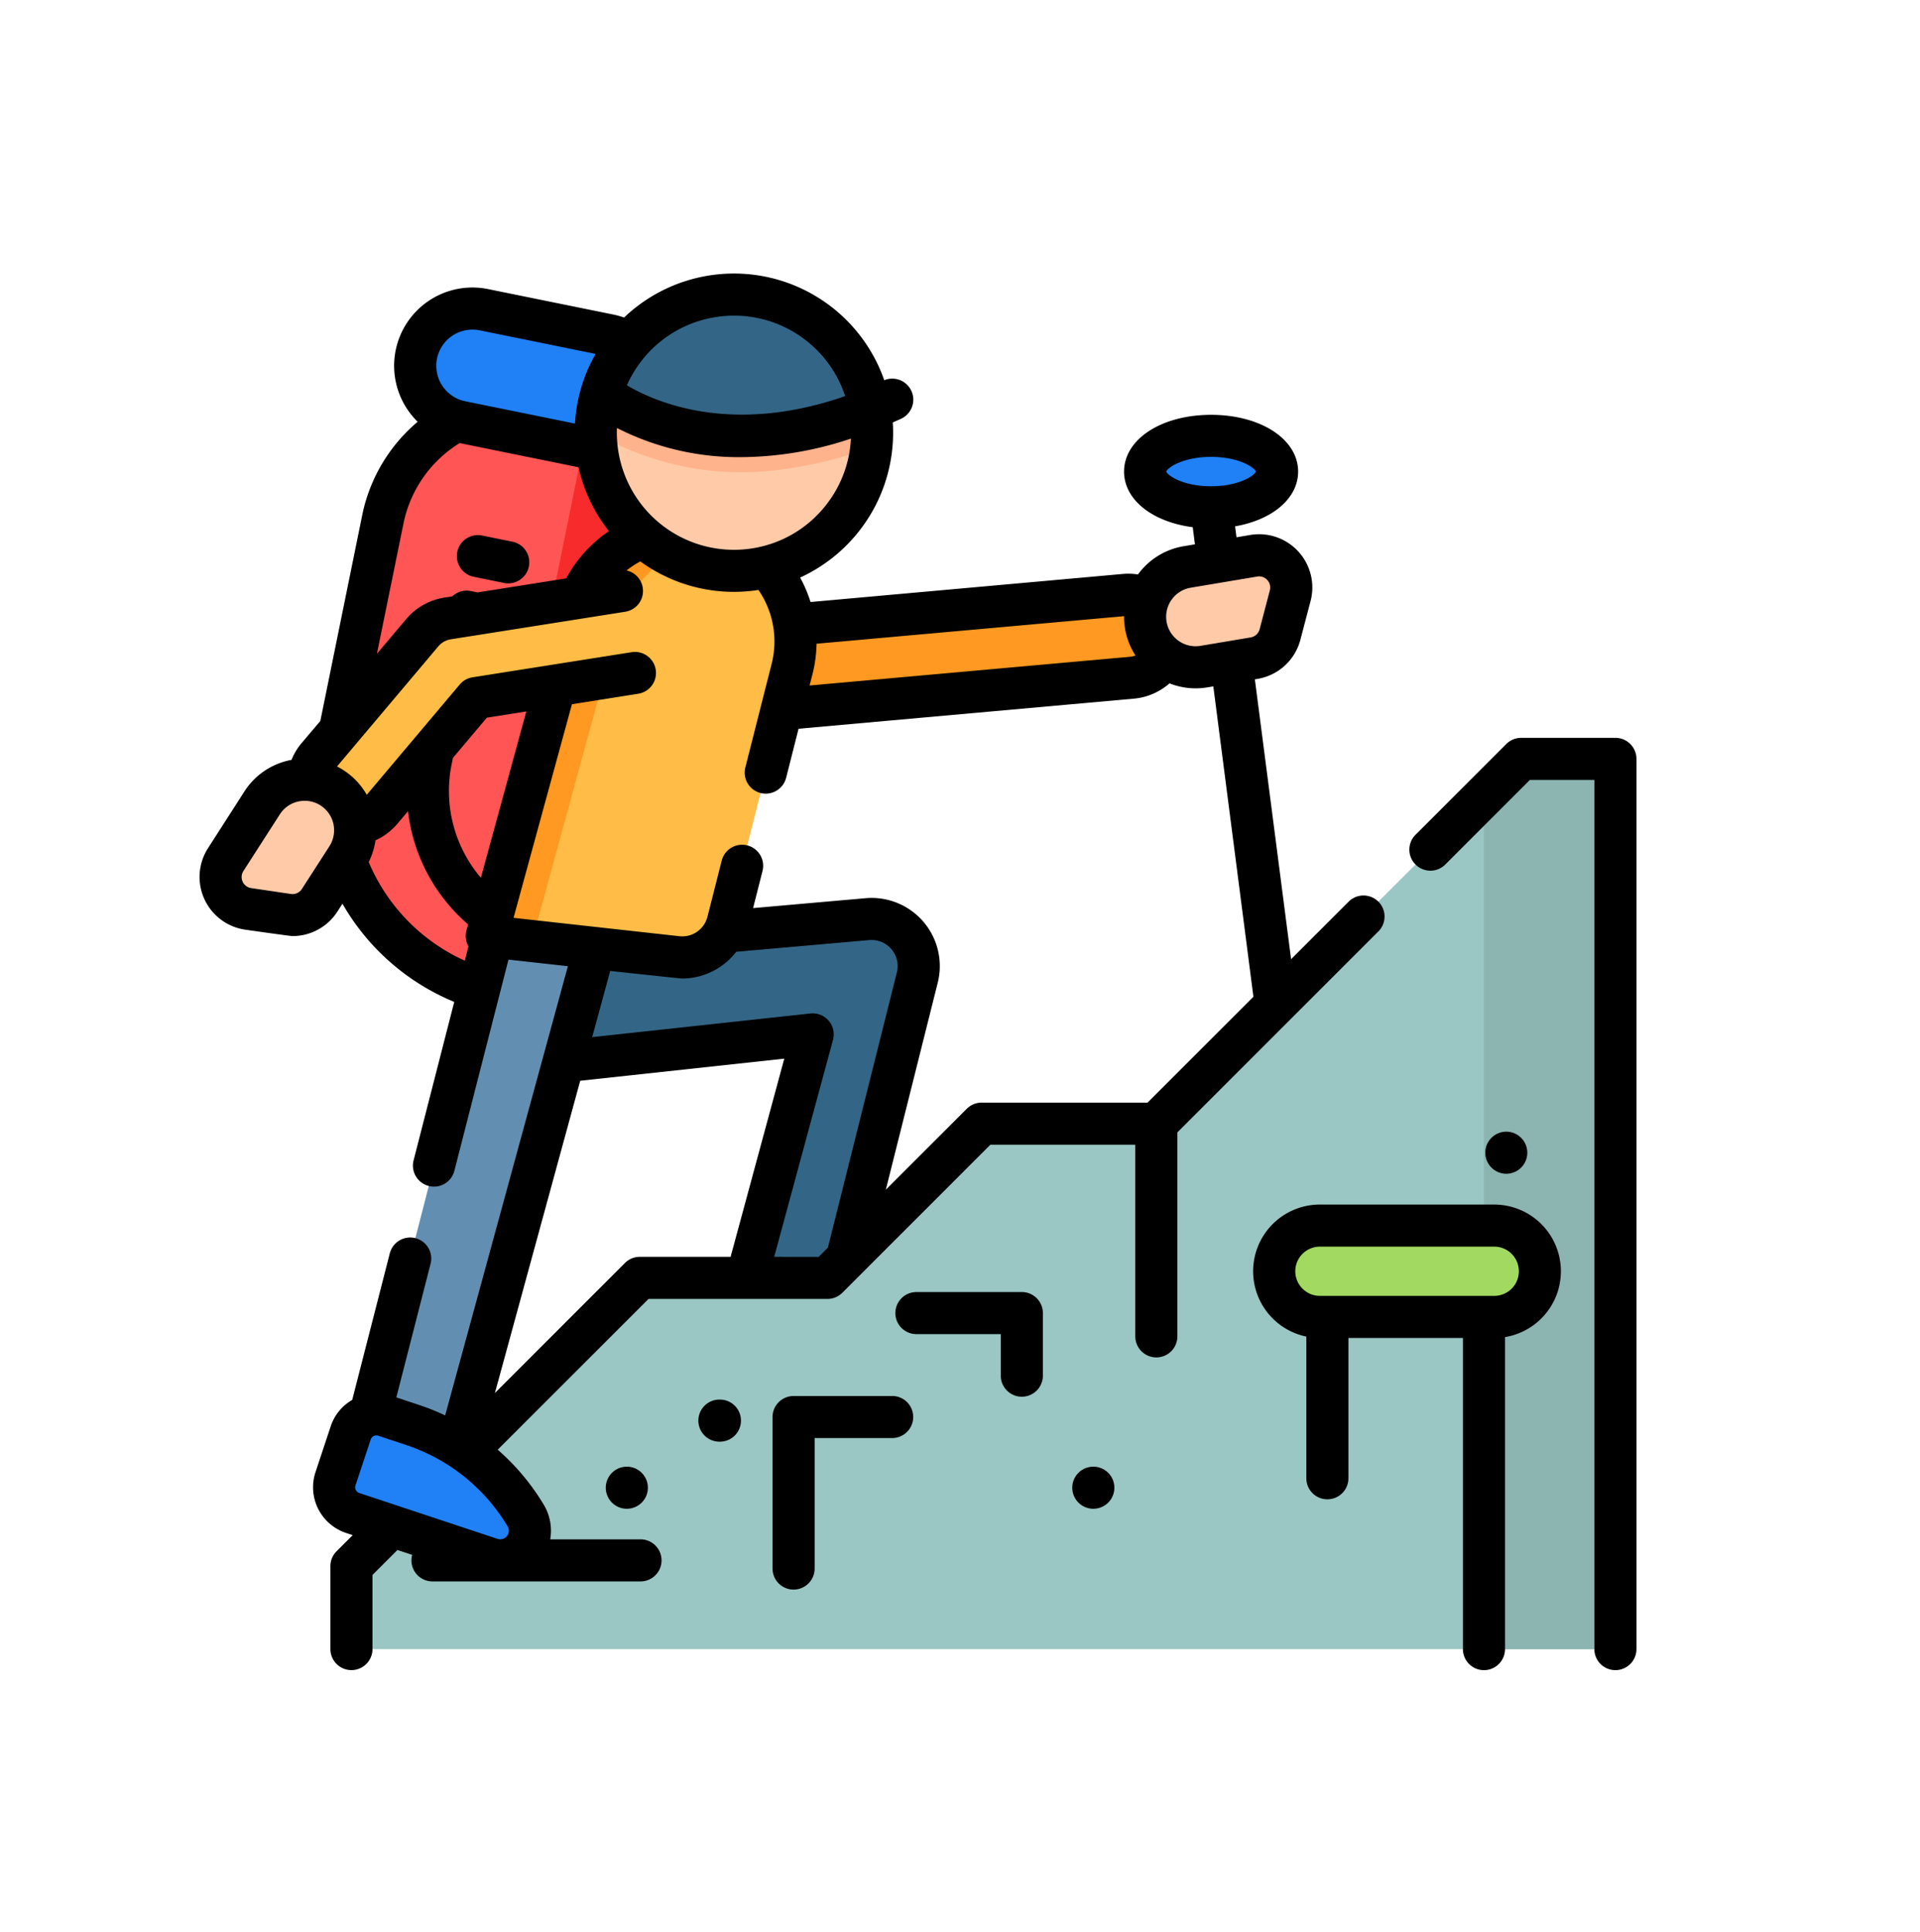 <svg xmlns="http://www.w3.org/2000/svg" width="158" height="159" viewBox="0 0 158 159">
  <g id="Grupo_929583" data-name="Grupo 929583" transform="translate(-0.304 0.087)">
    <rect id="Rectángulo_335070" data-name="Rectángulo 335070" width="158" height="159" transform="translate(0.304 -0.087)" fill="none"/>
    <g id="excursionismo_3_" data-name="excursionismo(3)" transform="translate(16.719 21.926)">
      <path id="Trazado_638789" data-name="Trazado 638789" d="M128.126,232.541l23.278-2.05a3.88,3.88,0,0,1,4.1,4.832l-6.284,25.07a3.791,3.791,0,1,1-7.286-2.09l4.965-18.325-21.5,2.329Zm0,0" transform="translate(-96.433 -176.86)" fill="#336686"/>
      <path id="Trazado_638790" data-name="Trazado 638790" d="M61.259,95.489A17.339,17.339,0,0,1,47.724,75.042l3.794-18.654A11.893,11.893,0,0,1,65.544,47.1l4.248.863a3.66,3.66,0,0,1,2.856,4.315L64.265,93.5a2.55,2.55,0,0,1-3.006,1.99Zm0,0" transform="translate(-36.431 -35.653)" fill="#f55"/>
      <path id="Trazado_638791" data-name="Trazado 638791" d="M107.408,52.859,99.024,94.077a2.549,2.549,0,0,1-3.006,1.99,17.4,17.4,0,0,1-3.448-1.082A2.559,2.559,0,0,0,94.2,93.1l8.384-41.218a3.659,3.659,0,0,0-2.642-4.264c.121.02.243.042.364.067l4.247.864a3.659,3.659,0,0,1,2.858,4.315Zm0,0" transform="translate(-71.189 -36.231)" fill="#f72b2b"/>
      <path id="Trazado_638792" data-name="Trazado 638792" d="M90.982,24.406,80.64,22.3a4.711,4.711,0,0,1,1.878-9.234l10.342,2.1a4.711,4.711,0,1,1-1.878,9.233Zm0,0" transform="translate(-59.113 -9.592)" fill="#2081f6"/>
      <path id="Trazado_638793" data-name="Trazado 638793" d="M158.156,173.449v73.27H54.141V239.9l23.73-23.729H93.31L106,203.473h14.374L150.4,173.449Zm0,0" transform="translate(-41.636 -133.004)" fill="#9ac6c3"/>
      <path id="Trazado_638794" data-name="Trazado 638794" d="M468.487,173.449v73.27H457.672v-70.21l3.06-3.06Zm0,0" transform="translate(-351.967 -133.004)" fill="#8cb4b1"/>
      <path id="Trazado_638795" data-name="Trazado 638795" d="M401.044,347.289H386.7a3.758,3.758,0,1,1,0-7.516h14.345a3.758,3.758,0,1,1,0,7.516Zm0,0" transform="translate(-294.496 -260.914)" fill="#a2d961"/>
      <path id="Trazado_638796" data-name="Trazado 638796" d="M223.934,121.739a3.419,3.419,0,0,0-.991-6.755l-28.93,2.6a3.419,3.419,0,0,0,.612,6.81l28.929-2.6a3.467,3.467,0,0,0,.38-.055Zm0,0" transform="translate(-146.81 -88.032)" fill="#ff9921"/>
      <path id="Trazado_638797" data-name="Trazado 638797" d="M69.106,230.82,58.151,273.577a3.835,3.835,0,0,0,7.414,1.962L77.24,232.806Zm0,0" transform="translate(-44.627 -177.125)" fill="#628fb1"/>
      <path id="Trazado_638798" data-name="Trazado 638798" d="M102.352,125.15l15.672,1.737A3.86,3.86,0,0,0,122.19,124l5.244-20.66a9.222,9.222,0,1,0-17.791-4.864Zm0,0" transform="translate(-78.712 -70.123)" fill="#ffbd47"/>
      <path id="Trazado_638799" data-name="Trazado 638799" d="M109.644,98.476l-7.292,26.675,3.572.976,7.292-26.675a9.234,9.234,0,0,1,9.493-6.773,9.459,9.459,0,0,0-1.739-.667,9.224,9.224,0,0,0-11.326,6.463Zm0,0" transform="translate(-78.712 -70.124)" fill="#ff9921"/>
      <path id="Trazado_638800" data-name="Trazado 638800" d="M163.836,17.8a11.5,11.5,0,0,1,.1,2.075c-.01.231-.028.462-.051.689a11.371,11.371,0,0,1-22.678-1.17c0-.244.006-.486.021-.728a11.2,11.2,0,0,1,.447-2.541,11.37,11.37,0,0,1,22.1,1.308c.022.119.041.241.059.366Zm0,0" transform="translate(-108.593 -5.764)" fill="#fecaa8"/>
      <path id="Trazado_638801" data-name="Trazado 638801" d="M163.836,17.8a11.5,11.5,0,0,1,.1,2.075c-.01.231-.028.462-.051.689a33.058,33.058,0,0,1-6.842,1.75,23.88,23.88,0,0,1-15.836-2.92c0-.244.006-.486.021-.727a11.187,11.187,0,0,1,.447-2.541,11.37,11.37,0,0,1,22.1,1.307c.022.119.041.241.059.366Zm0,0" transform="translate(-108.593 -5.767)" fill="#ffb38c"/>
      <path id="Trazado_638802" data-name="Trazado 638802" d="M165.34,17.437c-13.949,5.6-22.1-1.306-22.1-1.306a11.37,11.37,0,0,1,22.1,1.306Zm0,0" transform="translate(-110.155 -5.767)" fill="#336686"/>
      <path id="Trazado_638803" data-name="Trazado 638803" d="M68.415,116.3a3.417,3.417,0,0,1-2.843,3.91l-13.093,2.069L44.7,131.513a3.382,3.382,0,0,1-4.732.435l-.053-.043a3.384,3.384,0,0,1-.442-4.8L48.073,116.9a3.422,3.422,0,0,1,2.08-1.173l14.352-2.267a3.418,3.418,0,0,1,3.91,2.843Zm0,0" transform="translate(-29.739 -86.838)" fill="#ffbd47"/>
      <path id="Trazado_638804" data-name="Trazado 638804" d="M49.482,415.165l11.376,3.774a2.44,2.44,0,0,0,2.862-3.569,17.1,17.1,0,0,0-9.283-7.442l-2.3-.763a2.225,2.225,0,0,0-2.813,1.411l-1.253,3.777a2.226,2.226,0,0,0,1.412,2.813Zm0,0" transform="translate(-36.88 -312.653)" fill="#2081f6"/>
      <path id="Trazado_638805" data-name="Trazado 638805" d="M341.775,110.072l4.128-.695a2.65,2.65,0,0,0,2.124-1.94l.841-3.2a2.65,2.65,0,0,0-3-3.288l-5.47.92a4.158,4.158,0,0,0,1.379,8.2Zm0,0" transform="translate(-259.109 -77.221)" fill="#fecaa8"/>
      <path id="Trazado_638806" data-name="Trazado 638806" d="M17.916,187.277,15.655,190.8a2.651,2.651,0,0,1-2.618,1.19l-3.273-.484a2.65,2.65,0,0,1-1.842-4.053l3-4.668a4.158,4.158,0,1,1,7,4.491Zm0,0" transform="translate(-5.766 -138.713)" fill="#fecaa8"/>
      <path id="Trazado_638807" data-name="Trazado 638807" d="M347.786,61.289c0-1.624-2.431-2.941-5.43-2.941s-5.43,1.317-5.43,2.941,2.431,2.94,5.43,2.94S347.786,62.913,347.786,61.289Zm0,0" transform="translate(-259.109 -44.487)" fill="#2081f6"/>
      <path id="Trazado_638808" data-name="Trazado 638808" d="M93.115,97.145l2.491.506a1.693,1.693,0,0,0,.347.035,1.732,1.732,0,0,0,.343-3.429L93.8,93.75a1.732,1.732,0,1,0-.69,3.395Zm0,0" transform="translate(-70.541 -71.686)"/>
      <path id="Trazado_638809" data-name="Trazado 638809" d="M448.115,165.953h-7.756a1.728,1.728,0,0,0-1.224.508l-7.446,7.446a1.732,1.732,0,1,0,2.449,2.449l6.939-6.939h5.306v71.537a1.732,1.732,0,1,0,3.464,0V167.685a1.732,1.732,0,0,0-1.732-1.732Zm0,0" transform="translate(-331.595 -127.239)"/>
      <path id="Trazado_638810" data-name="Trazado 638810" d="M97.047,54.613A1.732,1.732,0,0,0,94.6,52.163l-4.769,4.768L86.85,33.9l.232-.04a4.389,4.389,0,0,0,3.511-3.207l.841-3.2a4.382,4.382,0,0,0-4.966-5.435l-1.13.189-.117-.9c3.062-.532,5.189-2.292,5.189-4.506,0-2.664-3.079-4.672-7.162-4.672s-7.162,2.008-7.162,4.672c0,2.324,2.343,4.148,5.651,4.577l.182,1.409-.92.154a5.852,5.852,0,0,0-3.771,2.327,5.206,5.206,0,0,0-1.249-.042L50.286,27.535a11.015,11.015,0,0,0-.856-2.013,13.112,13.112,0,0,0,7.623-12.764c.223-.1.445-.2.67-.3A1.731,1.731,0,0,0,56.351,9.28,13.1,13.1,0,0,0,34.94,4.123a6.418,6.418,0,0,0-.848-.24L23.75,1.78A6.444,6.444,0,0,0,17.956,12.7a13.606,13.606,0,0,0-4.565,7.692L9.946,37.325,8.4,39.152a5.1,5.1,0,0,0-.828,1.377c-.06.011-.121.022-.181.035a5.848,5.848,0,0,0-3.7,2.573L.7,47.8a4.383,4.383,0,0,0,3.047,6.7s3.7.53,3.912.53a4.391,4.391,0,0,0,3.69-2.015l.417-.648a18.916,18.916,0,0,0,9.2,8.081L17.62,73.49a1.732,1.732,0,1,0,3.356.86l4.453-17.382,4.889.542-10.1,36.972A18.83,18.83,0,0,0,18.1,93.63L16.2,93l2.818-11a1.732,1.732,0,1,0-3.356-.86L12.569,93.206A3.922,3.922,0,0,0,10.8,95.376L9.547,99.153a3.963,3.963,0,0,0,2.51,5l.553.183-1.329,1.329a1.732,1.732,0,0,0-.507,1.225v6.822a1.732,1.732,0,0,0,3.464,0V107.61l2.051-2.051,1.216.4a1.729,1.729,0,0,0,1.671,2.185H36.293a1.732,1.732,0,1,0,0-3.464H28.862a4.147,4.147,0,0,0-.536-2.857,18.824,18.824,0,0,0-3.785-4.52L36.953,84.894H51.675a1.731,1.731,0,0,0,1.224-.507L65.086,72.2H77.01V87.975a1.732,1.732,0,0,0,3.464,0V71.186ZM79.555,16.8c.147-.355,1.43-1.209,3.693-1.209s3.546.854,3.693,1.209c-.147.354-1.43,1.208-3.693,1.208S79.7,17.156,79.555,16.8ZM80,27.344a2.415,2.415,0,0,1,1.573-.986l5.47-.919a.933.933,0,0,1,.161-.014.919.919,0,0,1,.879,1.152l-.841,3.2a.92.92,0,0,1-.736.671l-4.128.695A2.425,2.425,0,0,1,80,27.344ZM76.086,28.7a5.951,5.951,0,0,0,.081,1.031,5.856,5.856,0,0,0,.861,2.209,1.7,1.7,0,0,1-.248.073,1.842,1.842,0,0,1-.189.028L50.208,34.407l.19-.75a10.976,10.976,0,0,0,.383-2.689ZM51.671,19.41a9.571,9.571,0,0,1-6.359,3.736,9.635,9.635,0,0,1-10.958-9.934,22.044,22.044,0,0,0,10.233,2.4,28.846,28.846,0,0,0,9.02-1.525,9.566,9.566,0,0,1-1.937,5.324ZM42.654,4.058a9.629,9.629,0,0,1,10.482,6.528c-9.38,3.267-15.674.475-17.963-.89a9.744,9.744,0,0,1,1.121-1.9,9.572,9.572,0,0,1,6.36-3.735ZM19.547,7.5A2.983,2.983,0,0,1,23.06,5.175L32.6,7.116a12.946,12.946,0,0,0-1.7,5.733l-9.028-1.836A2.982,2.982,0,0,1,19.547,7.5ZM16.785,21.079a10.149,10.149,0,0,1,4.627-6.624l9.784,1.99a13.016,13.016,0,0,0,2.5,5.261,10.857,10.857,0,0,0-3.515,3.887l-7.3,1.154-.546-.111a1.728,1.728,0,0,0-1.535.439l-.655.1a5.15,5.15,0,0,0-3.133,1.767L14.6,31.8ZM7.523,51.564,4.251,51.08a.918.918,0,0,1-.638-1.4l3-4.668a2.408,2.408,0,0,1,1.525-1.06,2.442,2.442,0,0,1,.521-.057,2.427,2.427,0,0,1,2.037,3.737L8.43,51.151a.918.918,0,0,1-.907.413Zm6.4-2.621a5.848,5.848,0,0,0,.56-1.792,5.1,5.1,0,0,0,1.8-1.361l.88-1.042a14.491,14.491,0,0,0,4.945,9.32l-.137.5a1.731,1.731,0,0,0,.164,1.306l-.3,1.182a15.509,15.509,0,0,1-7.907-8.114Zm9.233,1.286a11.011,11.011,0,0,1-2.412-9.305l.115-.561,2.79-3.308,3.25-.513Zm2.2,53.377a.707.707,0,0,1-.829,1.035l-11.376-3.774a.494.494,0,0,1-.313-.623l1.253-3.776a.484.484,0,0,1,.246-.286.489.489,0,0,1,.376-.027l2.3.763a15.371,15.371,0,0,1,8.342,6.688ZM36.235,81.43a1.728,1.728,0,0,0-1.224.508l-10.7,10.7,7.021-25.7,16.793-1.82L43.835,80.957q-.072.235-.123.473Zm11.061,0,4.838-17.86A1.732,1.732,0,0,0,50.276,61.4l-17.96,1.947L33.8,57.9s5.726.623,5.929.623a5.628,5.628,0,0,0,4.441-2.2l10.95-.964a2.147,2.147,0,0,1,2.264,2.685l-5.671,22.63-.76.759ZM64.368,68.736a1.732,1.732,0,0,0-1.225.507l-6.662,6.662L60.745,58.9a5.611,5.611,0,0,0-5.926-6.989l-9.261.816.775-3.055a1.732,1.732,0,0,0-3.358-.853L41.8,53.451a2.137,2.137,0,0,1-2.3,1.591L25.845,53.528l4.806-17.58,5.454-.862a1.732,1.732,0,1,0-.541-3.422L22.47,33.733a1.73,1.73,0,0,0-1.054.595L13.767,43.4a5.863,5.863,0,0,0-1.936-2.037q-.249-.16-.511-.293l8.338-9.888a1.69,1.69,0,0,1,1.027-.578l14.352-2.267a1.732,1.732,0,0,0,.111-3.4,7.582,7.582,0,0,1,1.131-.744A13.067,13.067,0,0,0,43.974,26.7a13.2,13.2,0,0,0,1.816-.126c.069-.01.138-.023.208-.034a7.48,7.48,0,0,1,1.053,6.216c0,.011-.005.021-.007.031l-2.124,8.366a1.731,1.731,0,0,0,1.252,2.1,1.71,1.71,0,0,0,.428.054,1.734,1.734,0,0,0,1.678-1.306L49.3,37.966l27.6-2.478a5.26,5.26,0,0,0,.57-.083,5.161,5.161,0,0,0,2.358-1.175,5.826,5.826,0,0,0,3.125.329l.478-.08,3.3,25.546-8.712,8.712Zm0,0" transform="translate(0 0)"/>
      <path id="Trazado_638811" data-name="Trazado 638811" d="M214.008,400.5H205.9a1.733,1.733,0,0,0-1.732,1.732V414.7a1.732,1.732,0,1,0,3.464,0v-10.74h6.379a1.732,1.732,0,1,0,0-3.464Zm0,0" transform="translate(-157.009 -307.616)"/>
      <path id="Trazado_638812" data-name="Trazado 638812" d="M312.609,425.684h-.041a1.732,1.732,0,0,0-.015,3.463h.041a1.732,1.732,0,0,0,.015-3.464Zm0,0" transform="translate(-239.045 -326.983)"/>
      <path id="Trazado_638813" data-name="Trazado 638813" d="M459.886,309.757h.016a1.732,1.732,0,0,0,.014-3.463h-.025a1.732,1.732,0,0,0-.031,3.464Zm0,0" transform="translate(-352.331 -235.166)"/>
      <path id="Trazado_638814" data-name="Trazado 638814" d="M179.562,401.767h-.042a1.732,1.732,0,0,0-.015,3.464h.042a1.732,1.732,0,0,0,.015-3.464Zm0,0" transform="translate(-136.726 -308.589)"/>
      <path id="Trazado_638815" data-name="Trazado 638815" d="M146.368,425.684h-.015a1.732,1.732,0,0,0-.015,3.463h.042a1.732,1.732,0,0,0,.014-3.464Zm0,0" transform="translate(-111.219 -326.983)"/>
      <path id="Trazado_638816" data-name="Trazado 638816" d="M395.277,332.273H380.932a5.49,5.49,0,0,0-1.118,10.866V354.8a1.732,1.732,0,0,0,3.464,0V343.254H392.7v25.608a1.732,1.732,0,1,0,3.464,0V343.181a5.49,5.49,0,0,0-.889-10.907Zm0,7.516H380.932a2.026,2.026,0,0,1,0-4.053h14.345a2.026,2.026,0,0,1,0,4.053Zm0,0" transform="translate(-288.729 -255.146)"/>
      <path id="Trazado_638817" data-name="Trazado 638817" d="M258.352,363.449h-8.674a1.732,1.732,0,1,0,0,3.464h6.942v3.419a1.732,1.732,0,0,0,3.464,0v-5.151A1.733,1.733,0,0,0,258.352,363.449Zm0,0" transform="translate(-190.679 -279.122)"/>
    </g>
  </g>
</svg>
